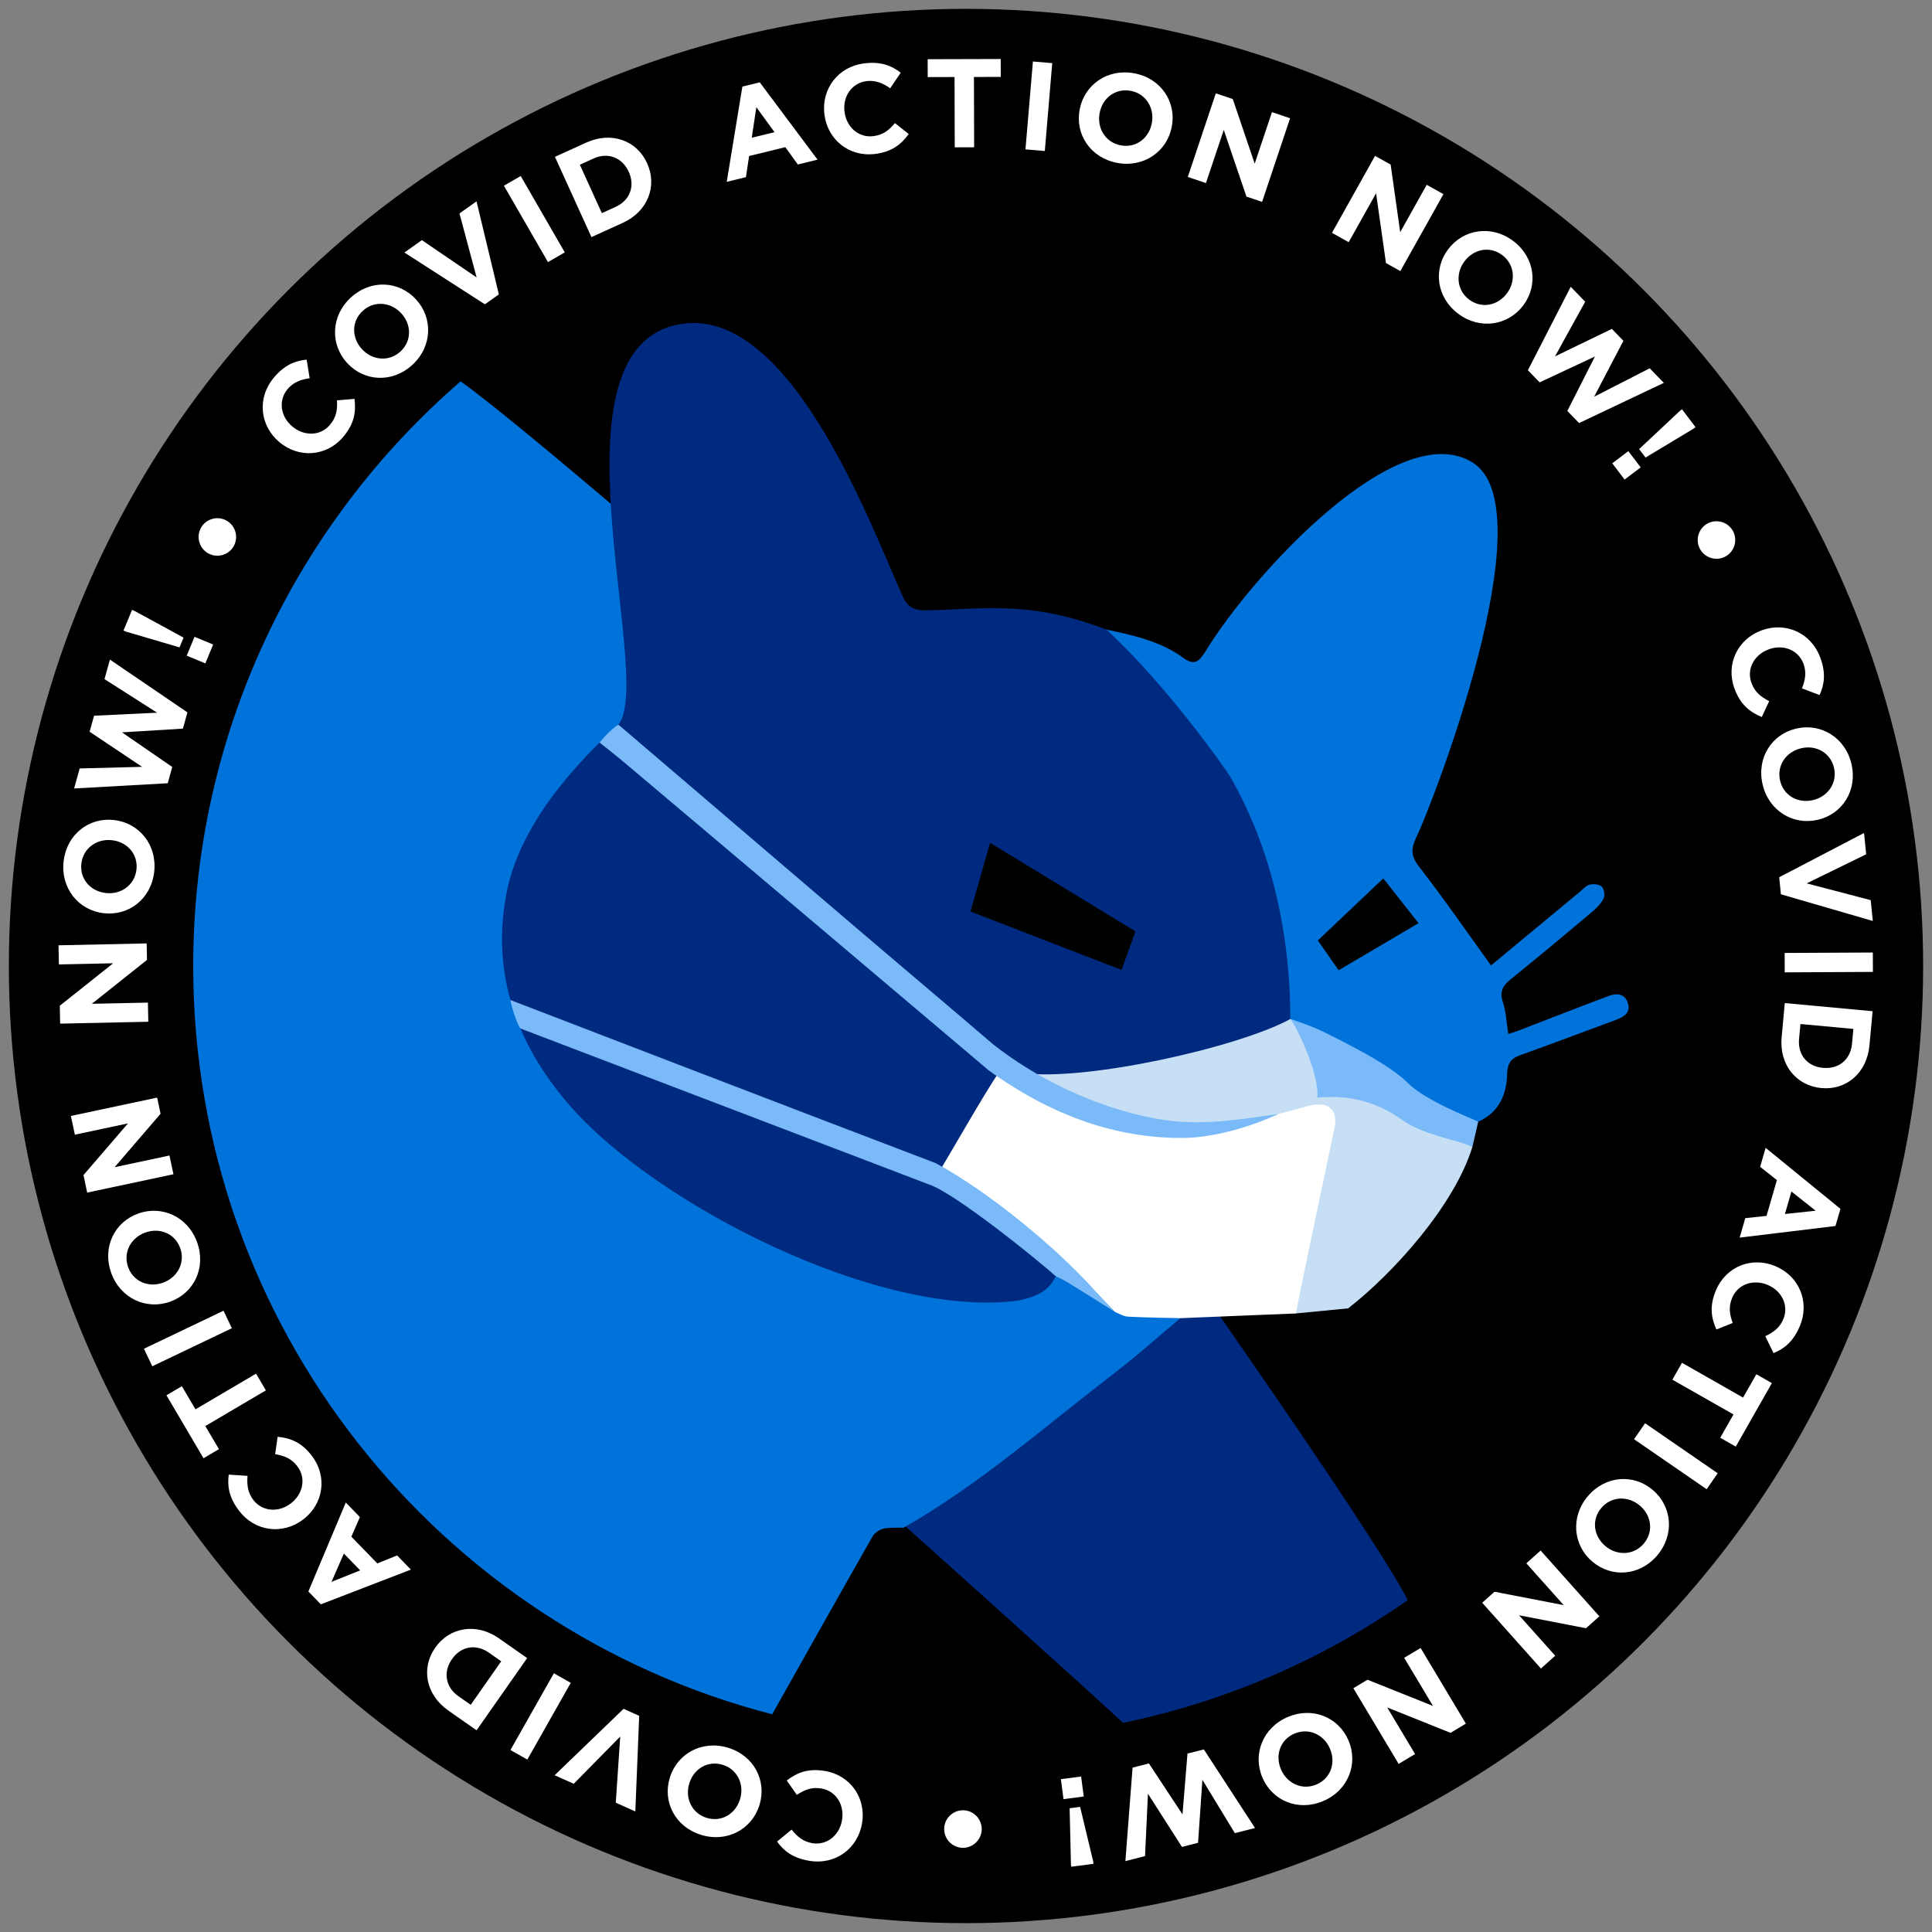 <svg xmlns="http://www.w3.org/2000/svg" xml:space="preserve" width="860" height="860">
  <rect width="100%" height="100%" fill="#808080" stroke="none"/>
  <circle id="bg" cx="430" cy="430" r="426.058"/>
  <g id="cat">
    <path fill="#002A80" d="M513 543 371.5 651.5c23.758 20.632 119.63 107.002 128.37 115.393 46.346-9.562 89.271-28.457 126.757-54.614C611.715 682.566 513 543 513 543z"/>
    <path fill="#0073DA" d="M724.627 446.499c-1.295-4.162-4.942-4.517-8.438-3.205-13.324 4.994-26.568 10.199-39.852 15.307-1.582.607-3.213 1.089-4.955 1.673-.828-5.202-.984-9.935-2.418-14.239-1.573-4.736.052-7.355 3.559-10.188 12.029-9.707 23.898-19.617 35.736-29.56 2.121-1.779 4.254-3.842 5.511-6.229.72-1.359.306-4.261-.755-5.353-1.057-1.09-3.67-1.326-5.377-.941-1.588.359-2.909 1.988-4.295 3.127-13.275 10.986-26.545 21.984-39.65 32.854-10.839-15.008-21.072-29.895-32.143-44.121-3.975-5.108-3.268-8.563-.717-13.758 5.729-11.664 58.29-145.303 24.6-166.031-33.688-20.728-98.269 50.666-118.326 83.327-3.427 5.576-5.433 7.355-10.604 3.527-9.807-7.259-22.924-10.111-34.004-12.436.036.051-166.834-9.914-166.834-9.914S232 189 205.038 169.753C132.13 232.829 86.001 326.027 86.001 430c0 160.189 109.494 294.802 257.721 333.087 14.848-26.383 29.657-52.784 44.637-79.093.921-1.615 3.044-3.105 4.867-3.521 2.873-.648 5.969-.341 8.967-.438 33.715-19.205 62.693-44.879 93.281-68.344 3.205-2.459 6.352-5.001 9.462-7.58 6.892-5.705 13.619-11.612 20.479-17.354-6.211-.153 130.583-88.509 132.597-87.461 9.135-4.075 12.621-11.858 12.861-21.11.117-4.526 1.447-6.924 5.674-8.437 14.354-5.141 28.607-10.54 42.906-15.822 3.496-1.281 6.483-3.224 5.174-7.428z"/>
    <path fill="#002A80" d="M547.435 345.447c-1.408-2.46-28.185-40.697-54.938-65.198-21.707-8.236-37.455-10.071-58.376-9.422-7.413.232-14.821.789-22.235.854-4.066.036-7.51-.922-9.67-5.477-12.209-25.747-48.38-128.704-98.047-122.125C240.531 152.51 292 301.5 275.258 322.55c-28.114 25.739-45.259 50.708-49.926 75.66-5.945 31.788 1.835 64.291 29.504 95.291 37.985 42.558 135.834 93.5 198.262 85.483 6.879-1.479 13.604-3.635 16.859-10.909l.001-.001h-.001c-7.753-6.944 103.625-113.921 104.426-114.477-.113-58.522-19.286-94.806-26.948-108.15z"/>
    <path fill="#7ABAF8" d="M626.627 482.021c-8.001-8.104-27.275-17.68-38.591-23.24-3.121-1.537-10.274-4.164-13.653-5.185.444 1.228.08 35.365-2.383 45.729.001 0 82.039 10.636 83.44 11.118.854-3.712 1.713-7.422 2.566-11.145-2.781-1.444-23.378-9.173-31.379-17.277z"/>
    <path fill="#C6DFF5" d="M576.893 584.653c7.73-.753 15.466-1.505 23.197-2.259 20.077-15.563 47.41-45.896 55.346-71.952-1.396-.482-2.795-1.001-4.188-1.525-4.174-1.574-18.602-4.31-27.05-10.363s-20.698-11.721-37.817-9.938h-.002c1.121-11.622-10.811-34.329-11.997-35.018-23.507 12.82-91.757 27.885-119.177 24.022.001 0 .001.001.001.001l-.001 64.54 121.688 42.492z"/>
    <path fill="#FFF" d="M594.034 502.127c1.328-6.295-1.115-9.996-5.953-10.469-1.612-.158-3.49.043-5.584.627-9.394 2.619-18.861 4.962-28.297 7.427-26.825 5.538-88.075-6.587-109.95-21.712-5.125 7.078-24.165 40.616-26.809 44.499 13.516 7.259 53.485 33.817 67.771 49.797 3.564 3.986 7.354 7.777 11.043 11.656-.002-.001-.003-.002-.005-.003l.003.003c1.924.743 3.814 2.022 5.771 2.13 7.785.427 15.592.488 23.389.686l35.479-1.455 16-.652v-.001c1.495-8.835 13.187-63.799 17.142-82.533z"/>
    <path fill="#7ABAF8" d="M278.593 339.986c53.861 45.439 107.711 90.894 161.479 136.44C472 499.5 501.25 506.569 525.789 506.553c21.468-.015 43.275-10.678 43.275-10.678-14.368 2.015-27.918 4.315-42.443 3.526-21.184-1.151-55.371-11.651-84.646-34.611-19.465-16.712-39.103-33.221-58.615-49.87-36.057-30.767-72.067-61.577-108.103-92.37-2.796 1.768-6.135 5.138-8.377 7.969 4.532 3.653 7.269 5.717 11.713 9.467z"/>
    <path fill="#7ABAF8" d="M485.216 572.295c-14.286-15.979-44.216-41.369-68.729-54.554-61.083-23.228-189.297-72.607-189.297-72.607.312 2.085 2.562 10.116 4.457 12.67 0 0 127.062 48.484 181.693 69.371 11.663 3.751 48.866 33.954 56.618 40.899h.001c1.841.954 3.753 1.794 5.515 2.881 6.951 4.289 13.858 8.655 20.782 12.994.002.001.003.002.005.003-3.692-3.88-7.481-7.671-11.045-11.657z"/>
    <path fill="#000101" d="m505.438 414.58-64.727-39.428-8.71 30.598 67.248 26z"/>
    <path fill="#000101" d="M631.438 410.932 615.749 391l-29.134 27.622 9.245 13.28 35.578-20.97z"/>
  </g>
  <g id="text" fill="#FFF">
    <path d="M152.843 194.391c-7.418 8.857-19.763 9.711-28.405 2.475l-.085-.072c-8.556-7.164-10.164-19.482-2.423-28.727 4.752-5.677 9.488-7.488 14.58-7.979l1.33 8.281c-4.052.559-7.32 1.842-9.842 4.852-4.249 5.074-3.095 12.258 2.064 16.578l.087.072c5.158 4.32 12.447 4.352 16.769-.808 2.879-3.44 3.268-6.698 3.098-10.864l7.785-.648c.719 5.867-.098 11.036-4.958 16.84z"/>
    <path d="M183.566 162.404c-8.913 8.204-21.423 7.447-28.98-.762l-.076-.083c-7.558-8.212-7.271-20.899 1.641-29.104 8.913-8.202 21.423-7.446 28.98.764l.077.083c7.559 8.21 7.271 20.899-1.642 29.102zm-5.002-22.988c-4.558-4.951-11.985-5.734-17.103-1.025-5.116 4.711-4.942 12.02-.386 16.971l.077.084c4.558 4.949 11.987 5.734 17.103 1.023 5.115-4.709 4.942-12.018.385-16.97l-.076-.083z"/>
    <path d="m222.06 131.045-6.219 4.413-35.824-23.052 7.774-5.518 24.369 16.604-7.634-28.484 7.592-5.389 9.942 41.426z"/>
    <path d="M243.92 116.661 224.309 82.66l7.48-4.313 19.612 33.999-7.481 4.315z"/>
    <path d="m277.21 99.206-13.936 6.338-16.253-35.731 13.936-6.338c11.23-5.109 22.495-.93 27.069 9.127l.046.102c4.574 10.055.367 21.394-10.862 26.502zm2.644-22.765c-2.879-6.33-9.237-8.797-15.669-5.872l-6.075 2.763 9.798 21.541 6.075-2.762c6.432-2.927 8.796-9.238 5.918-15.568l-.047-.102z"/>
    <path d="m355.145 73.213-5.572-7.702-16.126 3.939-1.397 9.405-8.553 2.09 6.962-42.402 7.736-1.889 25.726 34.417-8.776 2.142zm-18.469-25.509-2.047 13.604 10.135-2.475-8.088-11.129z"/>
    <path d="M389.369 68.543c-11.47 1.379-21.053-6.449-22.396-17.639l-.014-.111c-1.333-11.079 5.928-21.158 17.897-22.598 7.349-.883 12.042 1.037 16.089 4.166l-4.699 6.946c-3.336-2.366-6.598-3.668-10.496-3.2-6.568.791-10.645 6.814-9.841 13.496l.013.111c.803 6.681 6.094 11.693 12.774 10.891 4.454-.537 6.968-2.646 9.69-5.799l6.119 4.855c-3.487 4.771-7.62 7.979-15.136 8.882z"/>
    <path d="m433.537 34.266.086 31.292-8.636.024-.087-31.293-11.944.032-.021-7.964 32.525-.089.022 7.964-11.945.034z"/>
    <path d="m456.471 66.49 3.312-39.115 8.604.728-3.307 39.115-8.609-.728z"/>
    <path d="M497.282 72.501c-11.901-2.247-18.771-12.731-16.695-23.695l.021-.11c2.065-10.965 12.416-18.312 24.313-16.064 11.901 2.248 18.77 12.73 16.696 23.695l-.021.109c-2.067 10.964-12.412 18.312-24.314 16.065zm15.447-17.74c1.247-6.611-2.56-13.037-9.392-14.327-6.833-1.29-12.592 3.215-13.839 9.828l-.021.109c-1.245 6.611 2.563 13.037 9.396 14.326 6.832 1.291 12.589-3.215 13.839-9.826l.017-.11z"/>
    <path d="m554.836 87.518-10.099-29.696-7.923 23.659-8.082-2.707 12.467-37.217 7.55 2.529 9.762 28.756 7.68-22.915 8.08 2.707-12.468 37.217-6.967-2.333z"/>
    <path d="m616.941 117.088-4.402-31.06-12.188 21.775-7.438-4.161 19.168-34.256 6.949 3.89 4.248 30.073 11.803-21.092 7.438 4.162-19.168 34.255-6.41-3.586z"/>
    <path d="M649.078 139.638c-9.677-7.286-11.189-19.729-4.479-28.644l.068-.09c6.715-8.914 19.246-10.92 28.923-3.634 9.677 7.288 11.188 19.729 4.479 28.644l-.067.09c-6.716 8.915-19.247 10.922-28.924 3.634zm21.709-9.065c4.049-5.376 3.479-12.825-2.074-17.009-5.556-4.184-12.714-2.695-16.762 2.682l-.068.09c-4.048 5.377-3.479 12.824 2.075 17.008 5.555 4.184 12.714 2.693 16.762-2.682l.067-.089z"/>
    <path d="m702.91 188.32-5.231-5.396 12.277-24.237-24.61 11.513-5.229-5.396 19.063-37.141 6.439 6.645-13.428 24.34 25.296-12.256 5.147 5.314-13.039 24.901 24.747-12.661 6.284 6.484-37.716 17.89z"/>
    <path d="m717.68 206.225 7.155-5.414 5.483 7.244-7.156 5.414-5.482-7.244zm37.056-16.088-.896.678-21.354 12.855-2.846-3.756 18.18-17.061.894-.676 6.022 7.96z"/>
    <path d="M756.791 244.492c-2.267-4.001-.85-9.12 3.151-11.387 4.001-2.266 9.12-.85 11.387 3.152 2.266 4 .849 9.121-3.152 11.387-4 2.266-9.121.848-11.386-3.152z"/>
    <path d="M772.079 306.498c-3.993-10.84 1.408-21.975 11.985-25.871l.104-.039c10.474-3.857 21.958.877 26.126 12.191 2.56 6.946 1.775 11.956-.333 16.617l-7.846-2.967c1.528-3.791 2.044-7.268.687-10.951-2.287-6.209-9.091-8.782-15.407-6.455l-.104.038c-6.314 2.326-9.968 8.633-7.643 14.947 1.552 4.21 4.186 6.169 7.884 8.094l-3.313 7.075c-5.446-2.296-9.523-5.574-12.14-12.679z"/>
    <path d="M784.571 349.086c-2.699-11.809 4.166-22.293 15.046-24.78l.104-.024c10.884-2.487 21.751 4.061 24.449 15.867 2.698 11.809-4.166 22.293-15.045 24.78l-.109.024c-10.874 2.486-21.745-4.059-24.445-15.867zm22.438 7.066c6.563-1.5 10.927-7.559 9.378-14.338-1.548-6.779-7.979-10.257-14.541-8.758l-.104.025c-6.563 1.499-10.932 7.559-9.379 14.338 1.549 6.779 7.979 10.256 14.542 8.757l.104-.024z"/>
    <path d="m792.738 398.076-.756-7.588 37.766-19.705.943 9.485-26.49 12.948 28.521 7.477.923 9.263-40.907-11.88z"/>
    <path d="m794.403 424.191 39.253-.193.043 8.635-39.253.193-.043-8.635z"/>
    <path d="m793.066 461.748 1.406-15.244 39.094 3.617-1.412 15.244c-1.14 12.285-10.354 19.993-21.354 18.975l-.107-.01c-11.005-1.017-18.764-10.297-17.627-22.582zm18.455 13.592c6.924.645 12.222-3.656 12.868-10.688l.616-6.646-23.563-2.181-.615 6.646c-.651 7.036 3.656 12.225 10.581 12.862l.113.007z"/>
    <path d="m776.887 542.238 9.455-.999 4.615-15.943-7.458-5.896 2.448-8.457 33.295 27.149-2.214 7.649-42.651 5.163 2.51-8.666zm31.314-3.309-10.775-8.55-2.897 10.021 13.672-1.471z"/>
    <path d="M763.872 574.252c4.52-10.629 16.081-15.035 26.452-10.624l.103.044c10.271 4.365 15.392 15.682 10.671 26.775-2.896 6.811-6.896 9.922-11.629 11.871l-3.68-7.535c3.713-1.712 6.468-3.896 8.004-7.504 2.588-6.088-.603-12.625-6.794-15.258l-.104-.047c-6.19-2.633-13.176-.544-15.81 5.646-1.755 4.129-1.179 7.359.194 11.293l-7.259 2.885c-2.388-5.4-3.11-10.58-.148-17.546z"/>
    <path d="m771.633 629.618-27.199-15.478 4.271-7.506 27.199 15.478 5.902-10.382 6.926 3.938-16.084 28.27-6.922-3.938 5.907-10.382z"/>
    <path d="m732.279 633.535 32.319 22.262-4.896 7.11-32.323-22.261 4.9-7.111z"/>
    <path d="M706.834 665.98c7.851-9.228 20.36-9.99 28.857-2.76l.085.072c8.497 7.233 9.751 19.863 1.896 29.086-7.853 9.227-20.357 9.989-28.854 2.756l-.085-.068c-8.499-7.234-9.752-19.863-1.899-29.086zm7.75 22.211c5.124 4.358 12.593 4.235 17.101-1.059 4.511-5.296 3.448-12.53-1.675-16.893l-.086-.072c-5.123-4.361-12.594-4.24-17.1 1.055-4.509 5.296-3.449 12.529 1.675 16.896l.085.073z"/>
    <path d="m665.248 708.541 30.801 5.952-16.621-18.614 6.358-5.677 26.145 29.28-5.938 5.304-29.817-5.778 16.103 18.028-6.359 5.677-26.146-29.28 5.474-4.892z"/>
    <path d="m608.729 747.705 29.132 11.656-12.813-21.416 7.314-4.377 20.15 33.688-6.834 4.088-28.19-11.299 12.408 20.742-7.315 4.377-20.153-33.689 6.301-3.77z"/>
    <path d="M573.179 764.321c11.142-4.767 22.684.122 27.067 10.384l.044.103c4.388 10.265-.114 22.127-11.252 26.894-11.138 4.762-22.68-.123-27.067-10.384l-.043-.104c-4.388-10.265.113-22.131 11.251-26.893zm-2.95 23.339c2.646 6.188 9.392 9.404 15.781 6.671 6.396-2.733 8.669-9.683 6.022-15.871l-.044-.103c-2.646-6.188-9.393-9.404-15.781-6.67-6.396 2.729-8.668 9.683-6.022 15.867l.044.106z"/>
    <path d="m504.145 786.826 7.279-1.859 14.942 22.689 2.226-27.076 7.281-1.86 22.771 34.983-8.965 2.291-14.457-23.738-1.922 28.039-7.172 1.832-15.136-23.681-1.299 27.765-8.746 2.234 3.198-41.619z"/>
    <path d="m481.246 790.789 1.159 8.898-9.009 1.172-1.158-8.897 9.008-1.173zm-4.386 40.157-.146-1.112-.587-24.92 4.671-.607 5.814 24.238.145 1.113-9.897 1.288z"/>
    <path d="M428.666 805.813c4.598.017 8.345 3.779 8.332 8.383-.013 4.598-3.779 8.345-8.379 8.332-4.598-.017-8.345-3.779-8.332-8.383.012-4.598 3.779-8.345 8.379-8.332z"/>
    <path d="M367.24 788.329c11.389 1.92 18.367 12.136 16.494 23.251l-.021.109c-1.854 11.003-11.667 18.613-23.555 16.609-7.298-1.229-11.256-4.396-14.253-8.543l6.471-5.335c2.529 3.212 5.29 5.384 9.161 6.036 6.521 1.1 12.137-3.526 13.256-10.161l.021-.11c1.114-6.635-2.538-12.938-9.178-14.056-4.423-.746-7.43.567-10.937 2.819l-4.496-6.391c4.702-3.578 9.572-5.487 17.037-4.228z"/>
    <path d="M324.107 777.982c11.582 3.543 17.254 14.719 13.987 25.391l-.029.104c-3.267 10.676-14.356 16.843-25.938 13.3-11.584-3.543-17.256-14.723-13.992-25.393l.033-.104c3.264-10.673 14.356-16.841 25.939-13.298zm-17.306 15.936c-1.967 6.436 1.112 13.241 7.762 15.275 6.649 2.033 12.868-1.813 14.841-8.246l.028-.107c1.972-6.436-1.106-13.241-7.76-15.271-6.646-2.033-12.869 1.813-14.837 8.247l-.034.102z"/>
    <path d="m277.573 760.653 6.956 3.126-1.725 42.563-8.696-3.902 1.97-29.429-20.692 21.017-8.491-3.814 30.678-29.561z"/>
    <path d="m254.065 749.092-19.333 34.158-7.516-4.254 19.334-34.158 7.515 4.254z"/>
    <path d="m222.115 729.285 12.541 8.783-22.523 32.15-12.541-8.779c-10.104-7.078-12.229-18.905-5.889-27.953l.063-.097c6.339-9.045 18.244-11.182 28.349-4.104zm-20.953 9.289c-3.99 5.691-2.885 12.426 2.903 16.479l5.466 3.828 13.578-19.384-5.467-3.829c-5.787-4.054-12.426-2.885-16.416 2.813l-.064.093z"/>
    <path d="m160.211 675.311-3.819 8.706 11.558 11.911 8.817-3.555 6.13 6.318-40.086 15.45-5.543-5.714 16.658-39.6 6.285 6.484zm-12.648 28.835 12.766-5.12-7.262-7.486-5.504 12.606z"/>
    <path d="M138.888 648.129c6.98 9.203 5.062 21.426-3.917 28.236l-.09.063c-8.89 6.743-21.255 5.565-28.539-4.039-4.473-5.896-5.185-10.916-4.527-15.985l8.368.549c-.358 4.072.165 7.547 2.536 10.674 3.998 5.271 11.256 5.747 16.618 1.686l.089-.068c5.36-4.066 7.016-11.162 2.949-16.523-2.711-3.568-5.8-4.678-9.898-5.438l1.102-7.731c5.879.597 10.734 2.546 15.309 8.576z"/>
    <path d="m87.013 627.342 26.96-15.879 4.383 7.441-26.96 15.879 6.06 10.291-6.86 4.04-16.504-28.022 6.86-4.041 6.061 10.291z"/>
    <path d="m103.214 591.24-35.415 16.928-3.725-7.791 35.416-16.929 3.724 7.792z"/>
    <path d="M87.75 552.998c4.093 11.4-1.467 22.632-11.97 26.402l-.104.033c-10.504 3.771-22.081-1.426-26.174-12.822-4.094-11.4 1.468-22.631 11.971-26.402l.104-.037c10.503-3.772 22.081 1.427 26.173 12.826zm-23.122-4.329c-6.333 2.274-9.944 8.813-7.594 15.357 2.35 6.544 9.15 9.226 15.483 6.952l.107-.037c6.333-2.274 9.942-8.813 7.593-15.358-2.349-6.544-9.151-9.226-15.484-6.952l-.105.038z"/>
    <path d="m71.476 495.766-20.45 23.785 24.406-5.188 1.772 8.337-38.392 8.167-1.658-7.788 19.813-23.021-23.639 5.027-1.774-8.336 38.393-8.167 1.529 7.184z"/>
    <path d="M65.433 427.291 40.89 446.826l24.947-.53.181 8.521-39.242.833-.169-7.961 23.771-18.9-24.161.514-.182-8.521 39.243-.834.155 7.343z"/>
    <path d="M68.634 388.152c-1.392 12.032-11.36 19.628-22.446 18.344l-.111-.012c-11.084-1.284-19.151-11.083-17.758-23.113 1.392-12.032 11.36-19.628 22.445-18.344l.111.013c11.085 1.284 19.152 11.08 17.759 23.112zm-18.797-14.143c-6.685-.774-12.822 3.483-13.622 10.39-.8 6.907 4.104 12.33 10.789 13.104l.111.014c6.685.773 12.822-3.479 13.621-10.391.801-6.907-4.104-12.33-10.787-13.104l-.112-.013z"/>
    <path d="m83.43 317.1-2.012 7.238L54.304 326l22.372 15.41-2.011 7.239-41.676 2.329 2.478-8.914 27.783-.719-23.358-15.625 1.981-7.131 28.071-1.337-23.43-14.949 2.416-8.697 34.5 23.494z"/>
    <path d="m58.779 271.479 1.036.43 21.897 11.911-1.802 4.353L56 281.132l-1.036-.429 3.815-9.224zm32.629 23.816-8.291-3.43 3.473-8.396 8.291 3.43-3.473 8.396z"/>
    <path d="M104.001 243.167c-2.283 3.991-7.409 5.385-11.399 3.102-3.991-2.283-5.385-7.409-3.103-11.399 2.284-3.991 7.409-5.385 11.4-3.102 3.991 2.282 5.385 7.408 3.102 11.399z"/>
  </g>
</svg>
